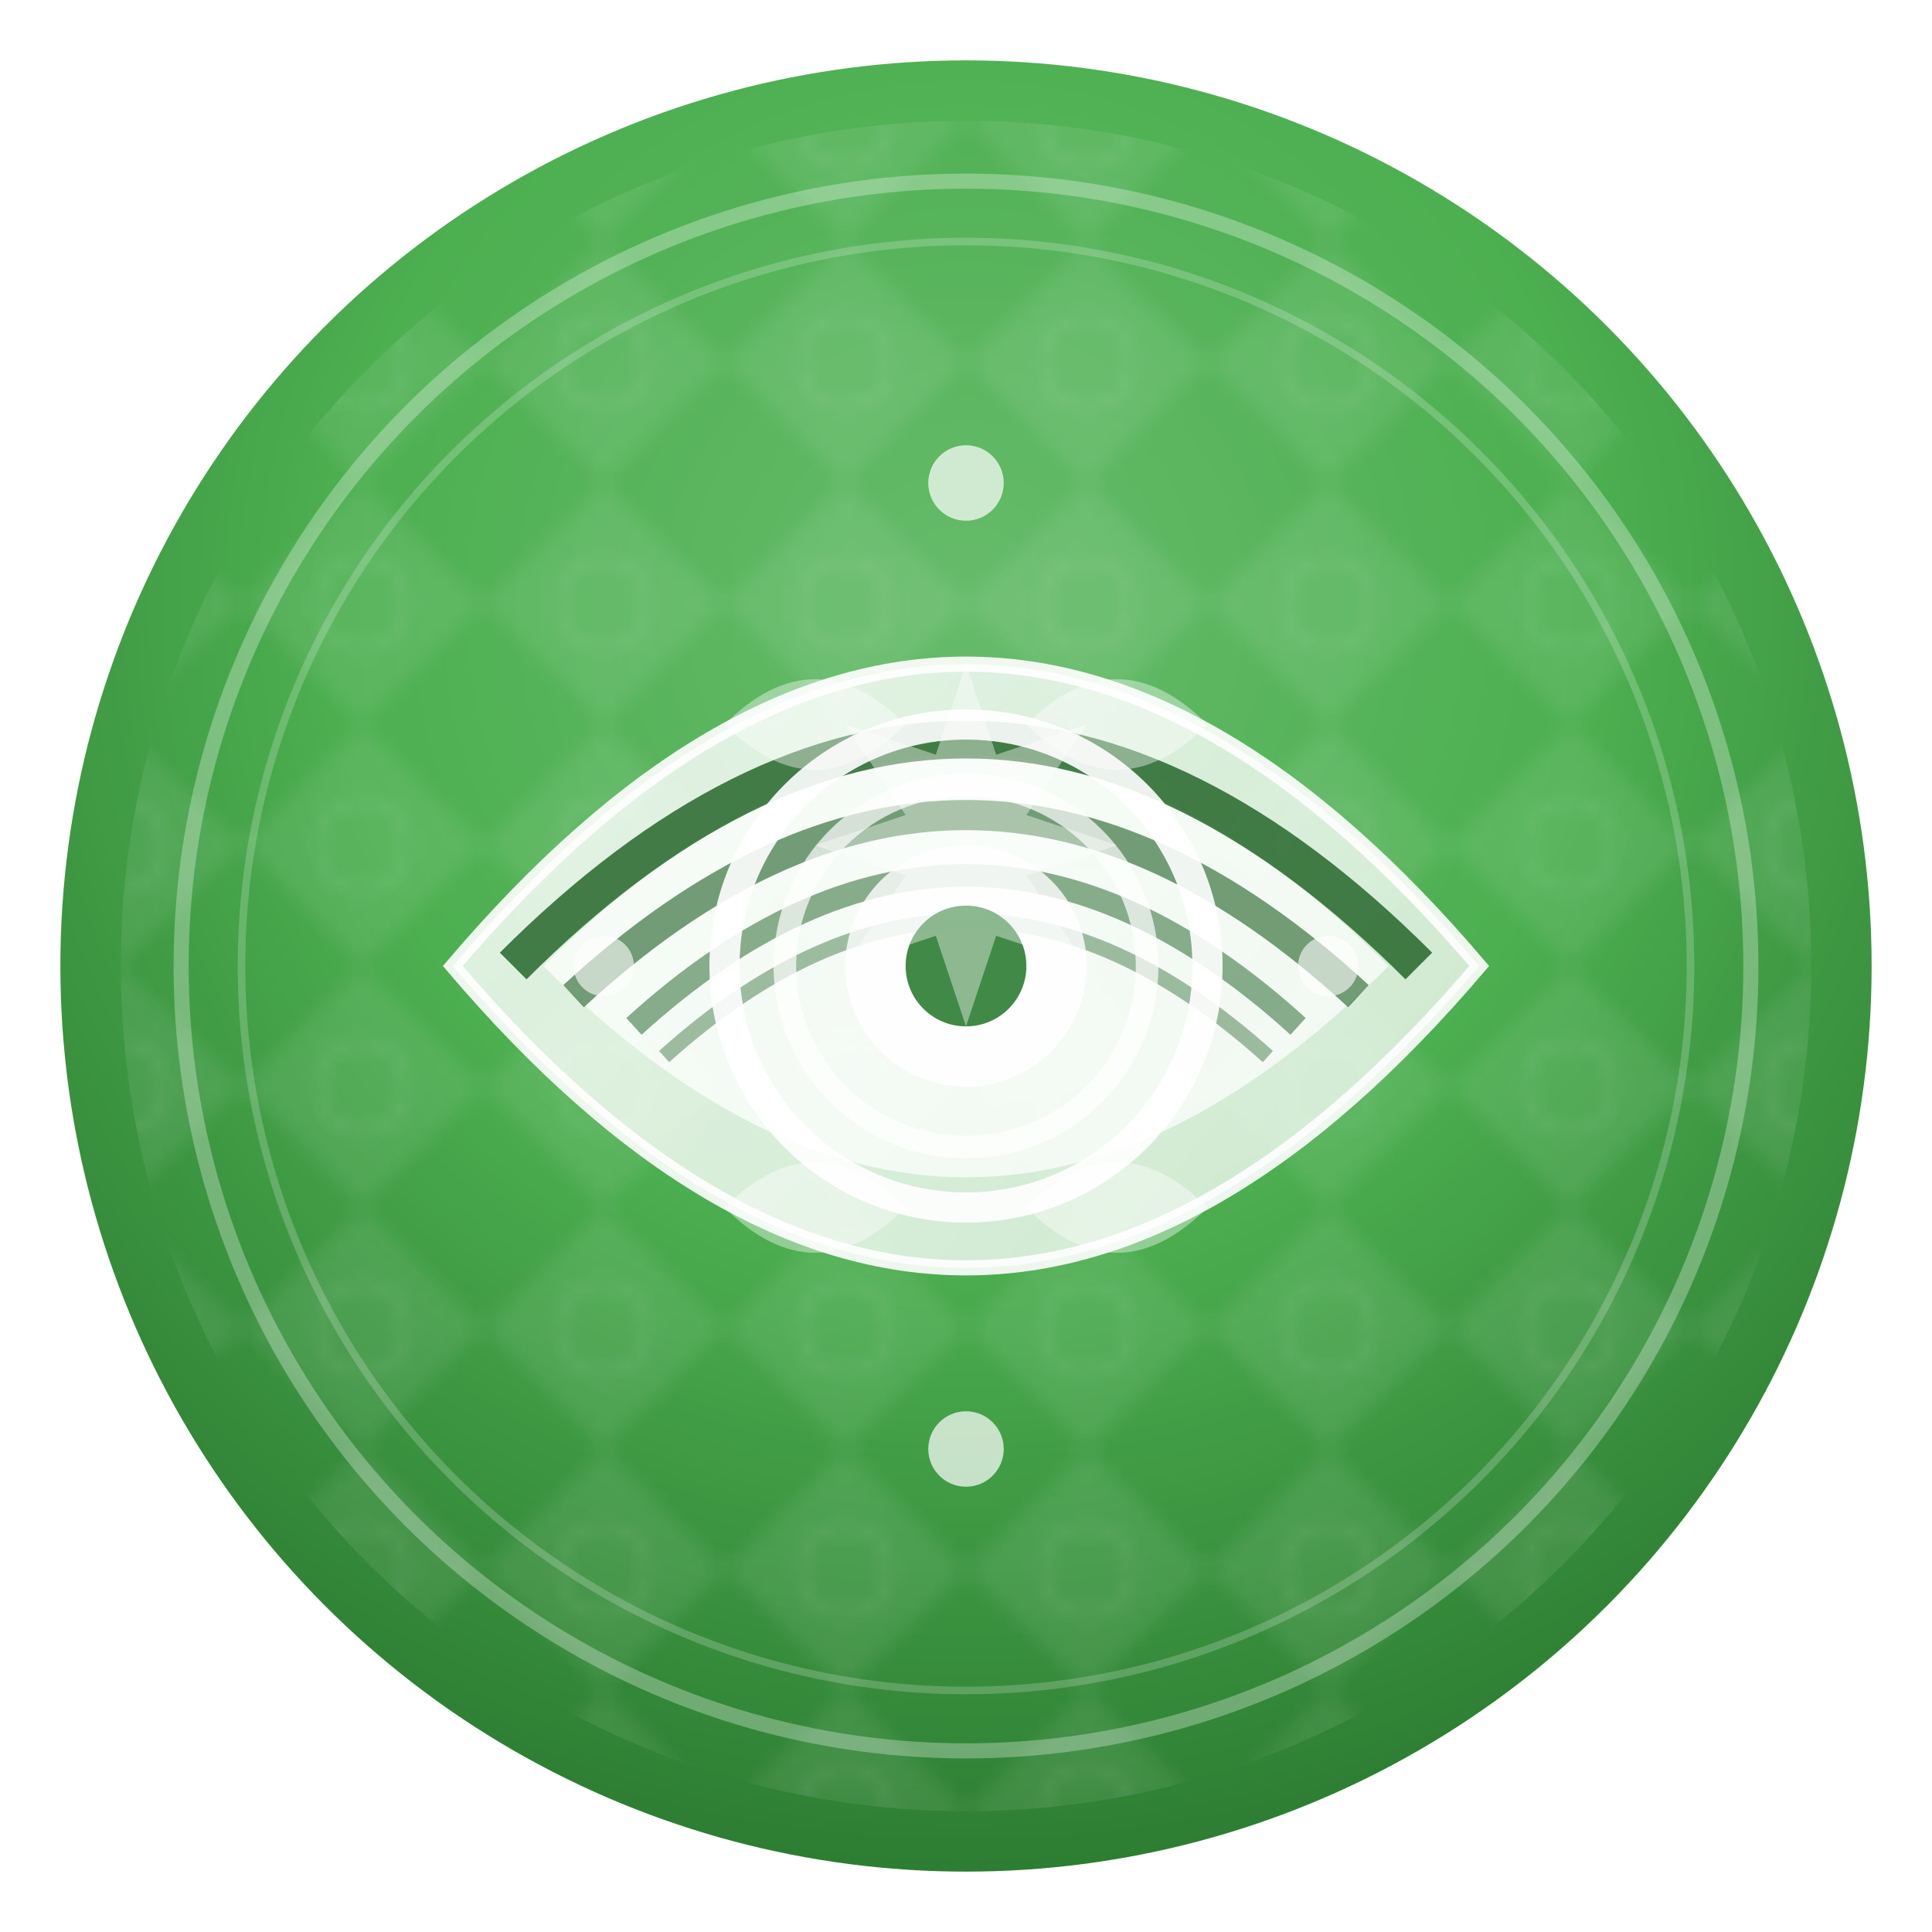 <svg xmlns="http://www.w3.org/2000/svg" viewBox="0 0 128 128" width="128" height="128">
    <defs>
        <radialGradient id="radialGrad" cx="50%" cy="30%" r="70%">
            <stop offset="0%" style="stop-color:#66bb6a;stop-opacity:1" />
            <stop offset="50%" style="stop-color:#4caf50;stop-opacity:1" />
            <stop offset="100%" style="stop-color:#2d7d32;stop-opacity:1" />
        </radialGradient>
        <linearGradient id="leafGrad" x1="0%" y1="0%" x2="100%" y2="100%">
            <stop offset="0%" style="stop-color:#ffffff;stop-opacity:0.95" />
            <stop offset="100%" style="stop-color:#e8f5e8;stop-opacity:0.9" />
        </linearGradient>
        <pattern id="islamicPattern" patternUnits="userSpaceOnUse" width="16" height="16">
            <rect width="16" height="16" fill="none"/>
            <path d="M0,8 L8,0 L16,8 L8,16 Z" fill="white" fill-opacity="0.08"/>
            <circle cx="8" cy="8" r="3" fill="none" stroke="white" stroke-width="0.5" opacity="0.1"/>
        </pattern>
        <filter id="shadow" x="-50%" y="-50%" width="200%" height="200%">
            <feDropShadow dx="2" dy="2" stdDeviation="3" flood-color="#1b5e20" flood-opacity="0.3"/>
        </filter>
    </defs>
    
    <!-- Background circle with gradient and shadow -->
    <circle cx="64" cy="64" r="60" fill="url(#radialGrad)" filter="url(#shadow)"/>
    <circle cx="64" cy="64" r="56" fill="url(#islamicPattern)"/>
    
    <!-- Outer decorative ring -->
    <circle cx="64" cy="64" r="52" fill="none" stroke="white" stroke-width="1" opacity="0.3"/>
    <circle cx="64" cy="64" r="48" fill="none" stroke="white" stroke-width="0.5" opacity="0.2"/>
    
    <!-- Main leaf design -->
    <path d="M30 64 Q64 24 98 64 Q64 104 30 64 Z" fill="url(#leafGrad)" stroke="white" stroke-width="1" opacity="0.9"/>
    
    <!-- Secondary leaf layer -->
    <path d="M36 64 Q64 36 92 64 Q64 92 36 64 Z" fill="white" fill-opacity="0.7"/>
    
    <!-- Detailed leaf veins -->
    <path d="M34 64 Q64 34 94 64" stroke="#1b5e20" stroke-width="2.5" fill="none" opacity="0.8"/>
    <path d="M38 66 Q64 42 90 66" stroke="#1b5e20" stroke-width="2" fill="none" opacity="0.6"/>
    <path d="M42 68 Q64 48 86 68" stroke="#1b5e20" stroke-width="1.5" fill="none" opacity="0.5"/>
    <path d="M44 70 Q64 52 84 70" stroke="#1b5e20" stroke-width="1" fill="none" opacity="0.4"/>
    
    <!-- Central Islamic geometric pattern -->
    <circle cx="64" cy="64" r="16" fill="none" stroke="white" stroke-width="2" opacity="0.9"/>
    <circle cx="64" cy="64" r="12" fill="none" stroke="white" stroke-width="1.5" opacity="0.7"/>
    <circle cx="64" cy="64" r="8" fill="white" opacity="0.8"/>
    <circle cx="64" cy="64" r="4" fill="#2d7d32" opacity="0.9"/>
    
    <!-- Decorative stars/points -->
    <path d="M64,44 L66,50 L72,48 L68,54 L74,56 L68,58 L72,64 L66,62 L64,68 L62,62 L56,64 L60,58 L54,56 L60,54 L56,48 L62,50 Z" 
          fill="white" opacity="0.4"/>
    
    <!-- Corner decorative elements -->
    <circle cx="64" cy="32" r="2.5" fill="white" opacity="0.7"/>
    <circle cx="64" cy="96" r="2.5" fill="white" opacity="0.7"/>
    <circle cx="40" cy="64" r="2" fill="white" opacity="0.6"/>
    <circle cx="88" cy="64" r="2" fill="white" opacity="0.6"/>
    
    <!-- Small accent leaves -->
    <path d="M48 48 Q54 42 60 48 Q54 54 48 48" fill="white" opacity="0.4"/>
    <path d="M68 48 Q74 42 80 48 Q74 54 68 48" fill="white" opacity="0.4"/>
    <path d="M48 80 Q54 74 60 80 Q54 86 48 80" fill="white" opacity="0.4"/>
    <path d="M68 80 Q74 74 80 80 Q74 86 68 80" fill="white" opacity="0.4"/>
</svg>
